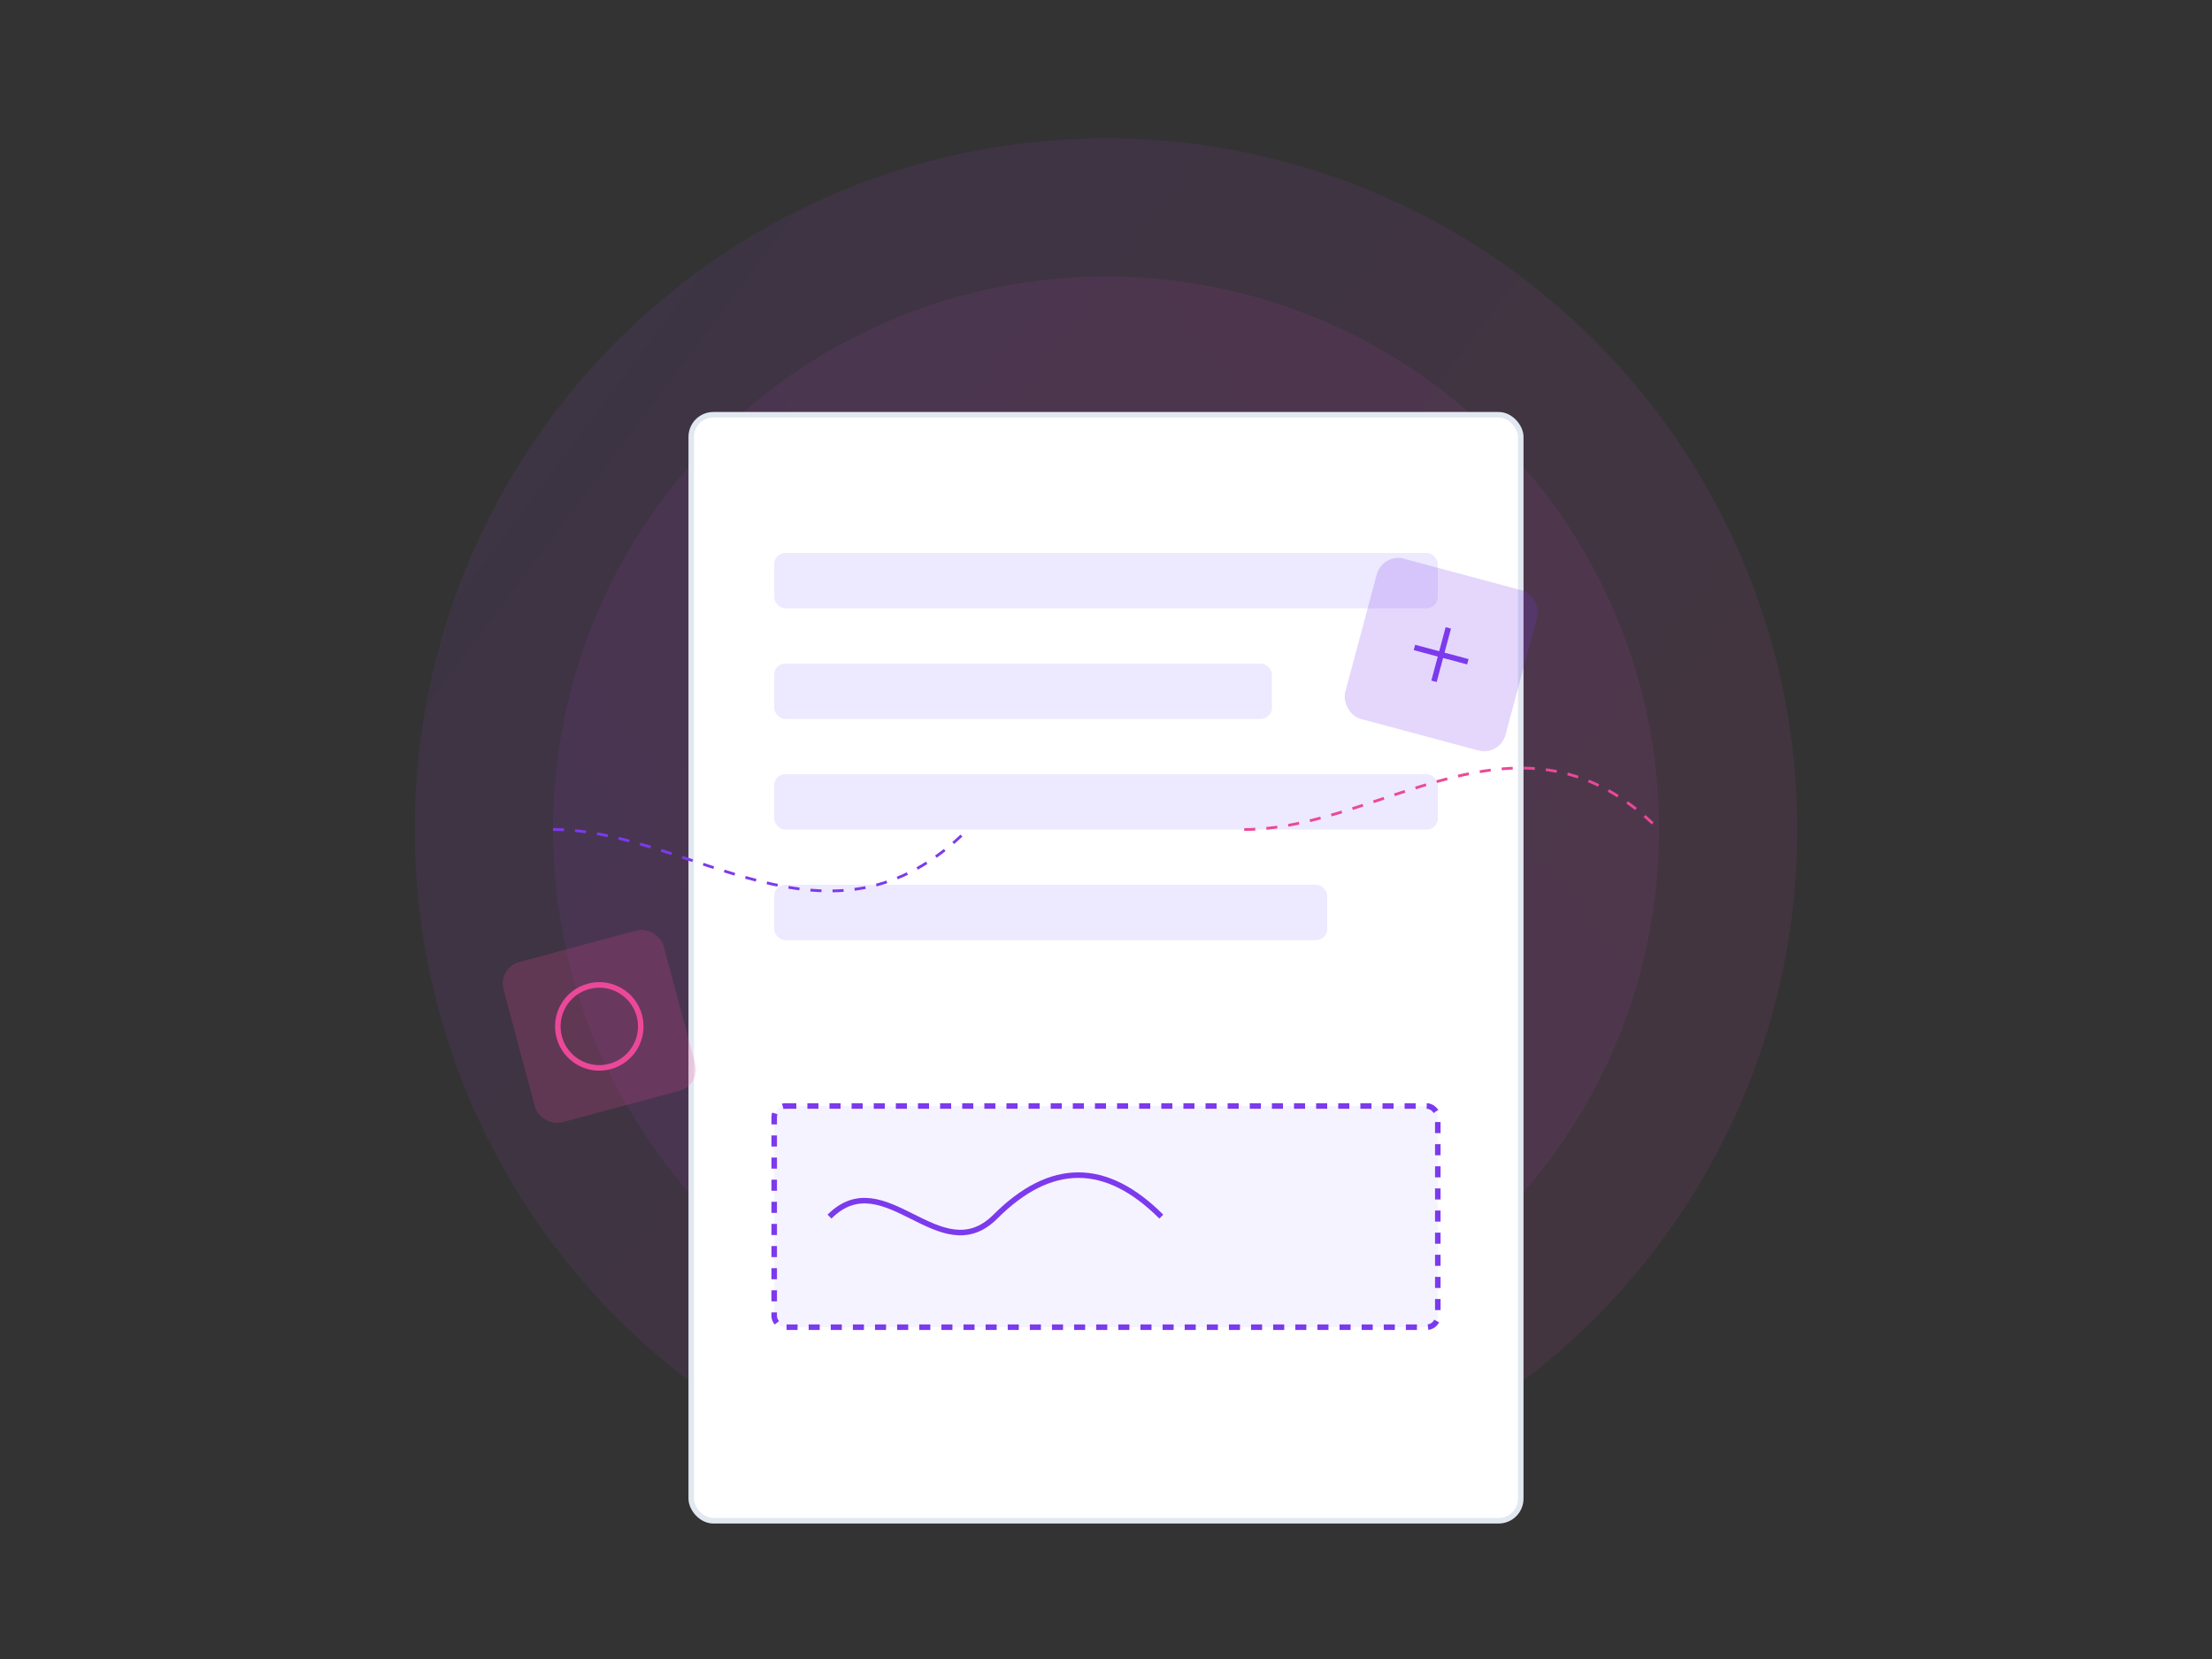 <svg width="800" height="600" viewBox="0 0 800 600" fill="none" xmlns="http://www.w3.org/2000/svg">
  <rect x="0" y="0" width="800" height="600" fill="#333333" stroke="none"/>
  <!-- Background Elements -->
  <circle cx="400" cy="300" r="250" fill="url(#gradient1)" opacity="0.1"/>
  <circle cx="400" cy="300" r="200" fill="url(#gradient2)" opacity="0.1"/>
  
  <!-- Document -->
  <rect x="250" y="150" width="300" height="400" rx="8" fill="white" stroke="#E2E8F0" stroke-width="2"/>
  <rect x="280" y="200" width="240" height="20" rx="4" fill="#EDE9FE"/>
  <rect x="280" y="240" width="180" height="20" rx="4" fill="#EDE9FE"/>
  <rect x="280" y="280" width="240" height="20" rx="4" fill="#EDE9FE"/>
  <rect x="280" y="320" width="200" height="20" rx="4" fill="#EDE9FE"/>
  
  <!-- Signature Area -->
  <rect x="280" y="400" width="240" height="80" rx="4" fill="#F5F3FF" stroke="#7C3AED" stroke-width="2" stroke-dasharray="4 4"/>
  <path d="M300 440 C320 420, 340 460, 360 440 S400 420, 420 440" stroke="#7C3AED" stroke-width="2" fill="none"/>
  
  <!-- Blockchain Elements -->
  <g transform="translate(500,200) rotate(15)">
    <rect width="60" height="60" rx="8" fill="#7C3AED" opacity="0.2"/>
    <path d="M20 30h20M30 20v20" stroke="#7C3AED" stroke-width="2"/>
  </g>
  <g transform="translate(180,350) rotate(-15)">
    <rect width="60" height="60" rx="8" fill="#EC4899" opacity="0.2"/>
    <circle cx="30" cy="30" r="15" stroke="#EC4899" stroke-width="2" fill="none"/>
  </g>
  
  <!-- Connecting Lines -->
  <path d="M200 300 C250 300, 300 350, 350 300" stroke="#7C3AED" stroke-width="1" stroke-dasharray="4 4"/>
  <path d="M450 300 C500 300, 550 250, 600 300" stroke="#EC4899" stroke-width="1" stroke-dasharray="4 4"/>
  
  <!-- Gradients -->
  <defs>
    <linearGradient id="gradient1" x1="0" y1="0" x2="800" y2="600" gradientUnits="userSpaceOnUse">
      <stop offset="0%" stop-color="#7C3AED"/>
      <stop offset="100%" stop-color="#EC4899"/>
    </linearGradient>
    <linearGradient id="gradient2" x1="800" y1="0" x2="0" y2="600" gradientUnits="userSpaceOnUse">
      <stop offset="0%" stop-color="#EC4899"/>
      <stop offset="100%" stop-color="#7C3AED"/>
    </linearGradient>
  </defs>
</svg> 